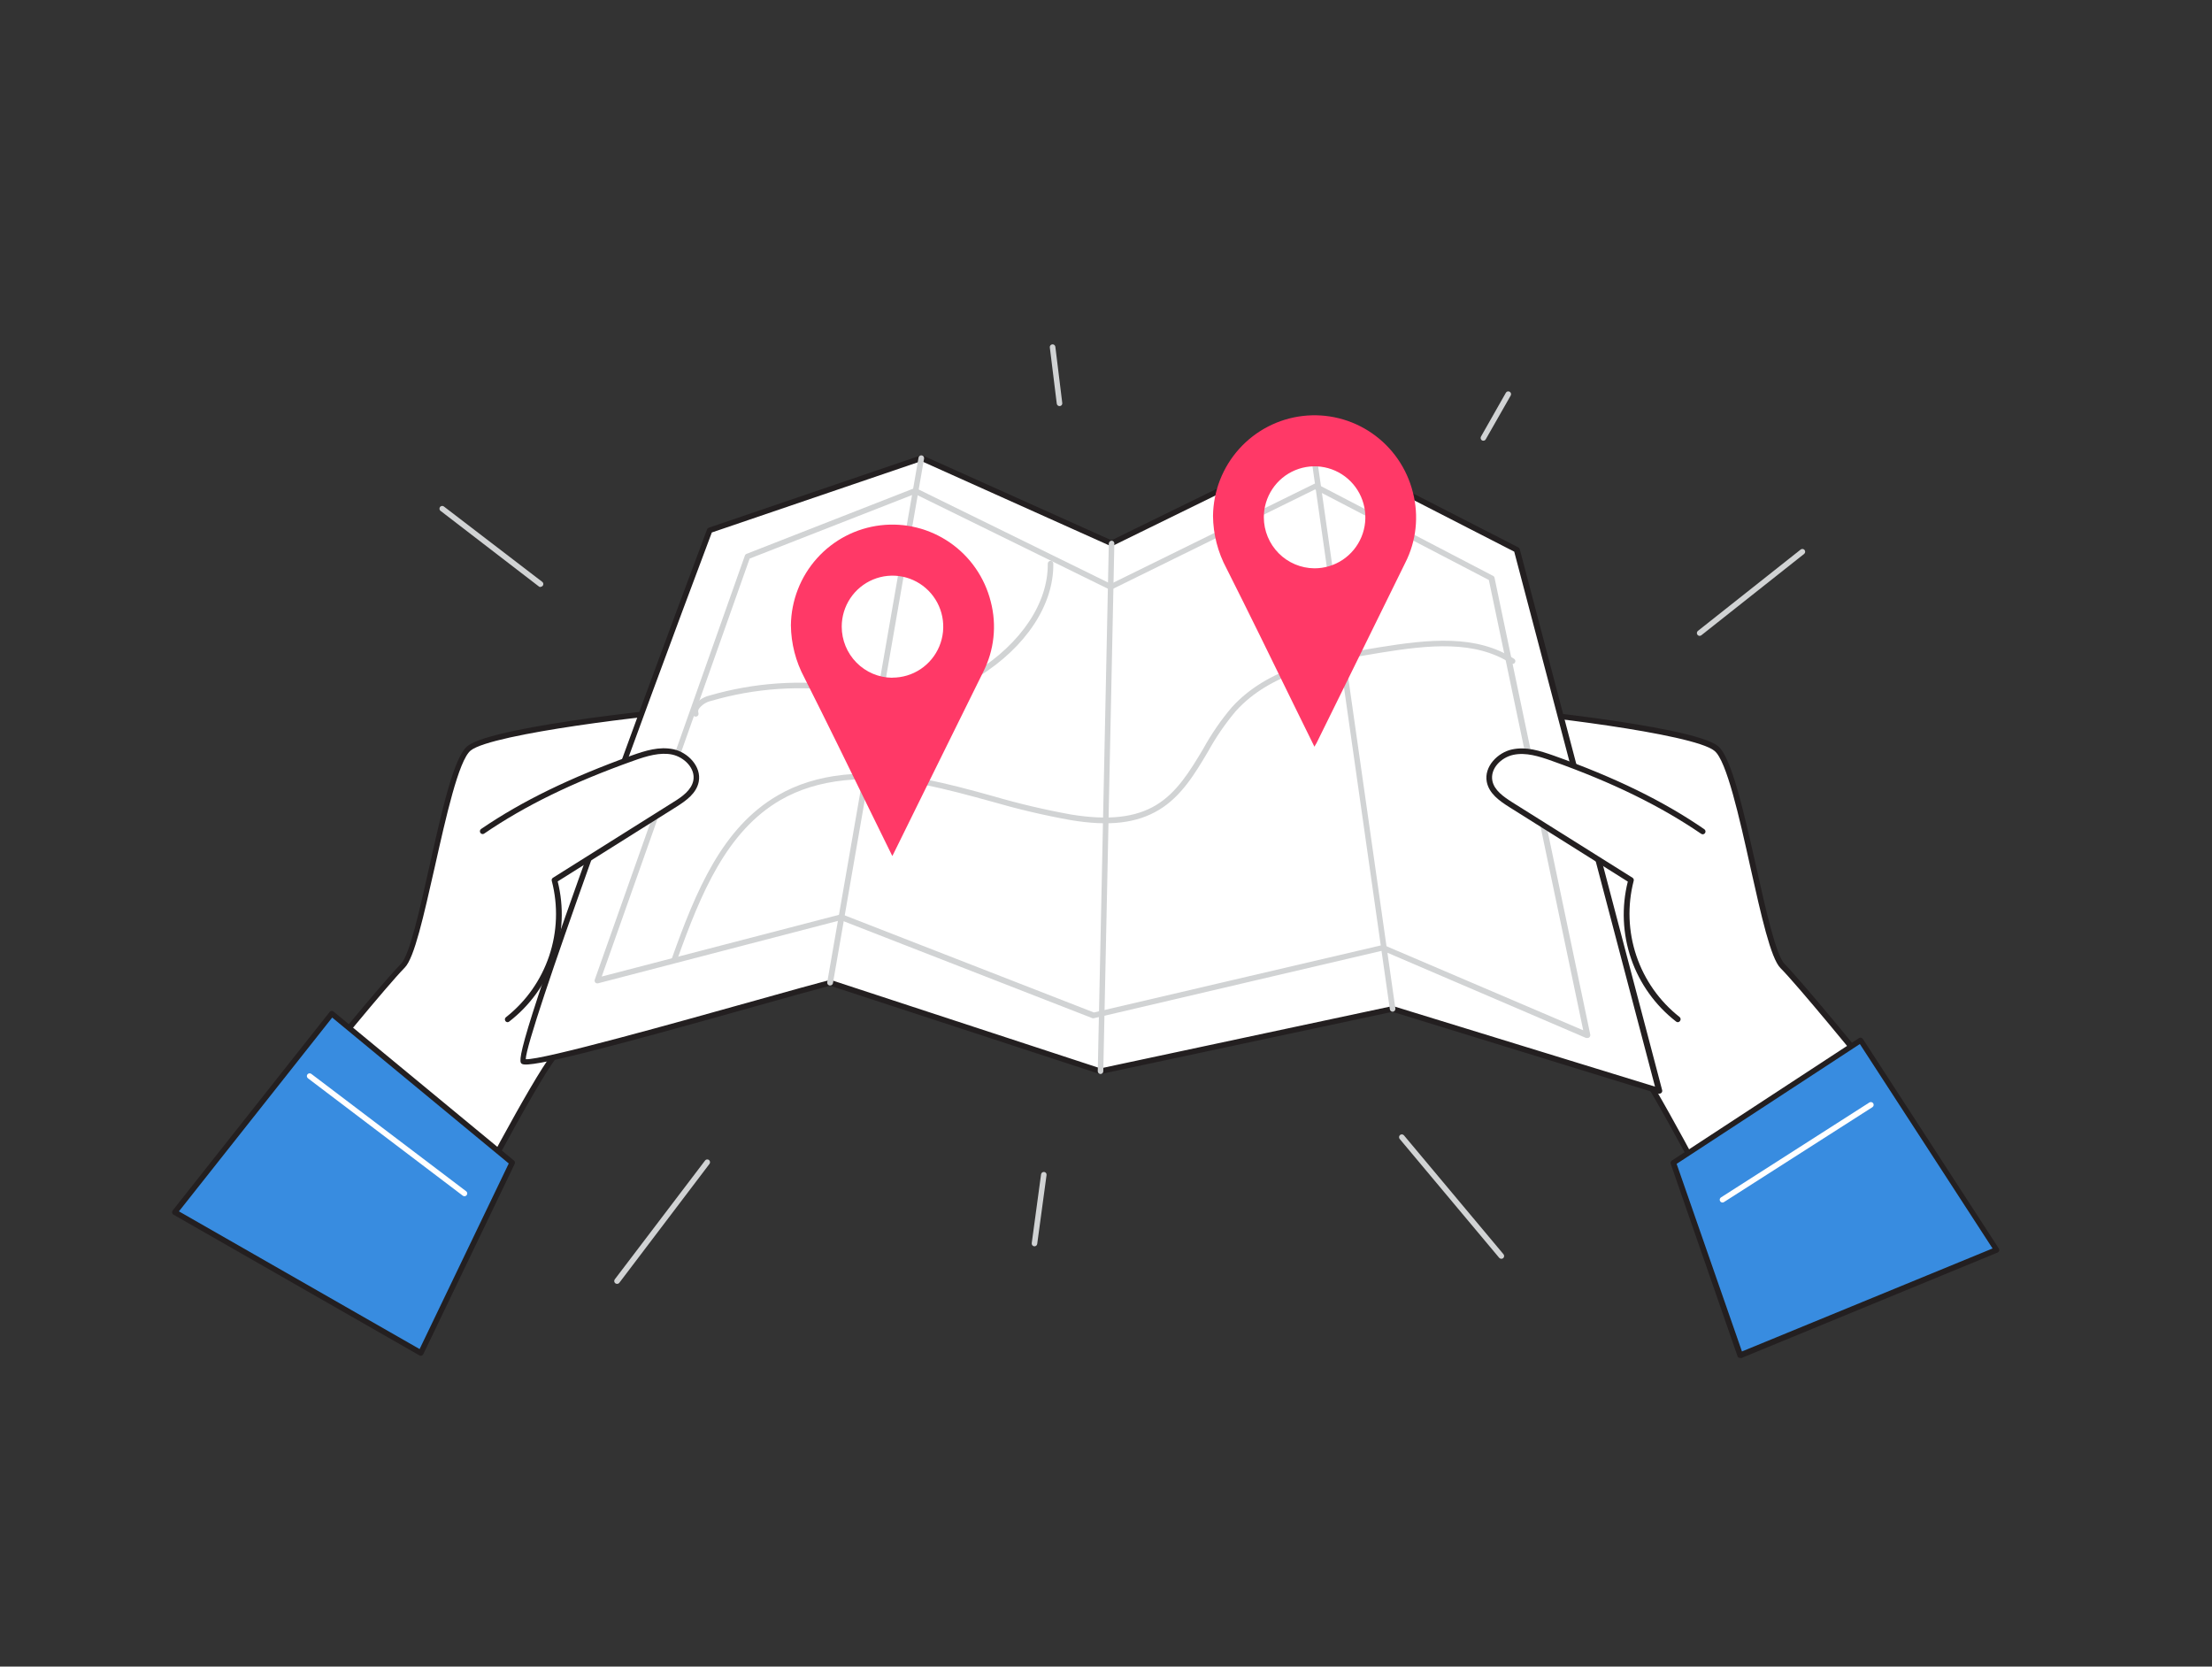 <svg width="146" height="110" viewBox="0 0 146 110" fill="none" xmlns="http://www.w3.org/2000/svg">
<rect x="0" y="0" width="146" height="110" fill="#333333" stroke="none"/>
<path d="M114.019 80.993C114.019 80.993 109.153 71.588 107.668 69.696C106.182 67.804 98.703 47.098 98.601 46.9C98.499 46.702 111.701 48.096 113.289 49.394C114.877 50.692 116.366 62.451 117.669 63.749C118.972 65.047 123.808 71.023 123.808 71.023L114.019 80.993Z" fill="white"/>
<path d="M114.019 81.176H113.989C113.961 81.171 113.934 81.159 113.911 81.142C113.888 81.125 113.868 81.103 113.854 81.077C113.807 80.986 108.985 71.669 107.522 69.81C106.244 68.182 100.755 53.262 98.948 48.36C98.663 47.586 98.459 47.029 98.437 46.977C98.421 46.938 98.417 46.896 98.427 46.855C98.437 46.814 98.46 46.777 98.492 46.75C98.754 46.537 104.426 47.274 105.459 47.421C108.602 47.861 112.533 48.521 113.405 49.254C114.278 49.988 115.077 53.475 115.906 57.171C116.552 60.064 117.22 63.037 117.785 63.62C119.067 64.911 123.75 70.668 123.95 70.913C123.98 70.946 123.997 70.99 123.997 71.034C123.997 71.079 123.98 71.122 123.95 71.155L114.157 81.125C114.139 81.143 114.118 81.158 114.094 81.166C114.07 81.175 114.044 81.179 114.019 81.176ZM98.86 47.076L99.291 48.246C104.12 61.365 106.985 68.548 107.81 69.597C109.182 71.342 113.285 79.229 114.062 80.7L123.552 71.027C122.841 70.154 118.68 65.061 117.515 63.892C116.877 63.25 116.256 60.474 115.537 57.262C114.807 53.962 113.96 50.2 113.165 49.562C111.785 48.4 100.605 47.109 98.86 47.062V47.076Z" fill="#231F20"/>
<path d="M114.855 89.441L110.445 76.74L122.801 68.655L131.776 82.489L114.855 89.441Z" fill="#388CE0"/>
<path d="M114.854 89.621C114.829 89.626 114.803 89.626 114.778 89.621C114.756 89.61 114.736 89.595 114.72 89.577C114.703 89.559 114.691 89.537 114.683 89.514L110.274 76.817C110.26 76.778 110.259 76.735 110.273 76.696C110.286 76.656 110.312 76.623 110.347 76.6L122.702 68.515C122.743 68.489 122.792 68.48 122.839 68.49C122.886 68.501 122.928 68.529 122.954 68.57L131.929 82.405C131.944 82.427 131.953 82.453 131.957 82.479C131.961 82.506 131.959 82.533 131.951 82.559C131.942 82.584 131.928 82.607 131.91 82.627C131.892 82.646 131.87 82.662 131.845 82.672L114.924 89.639C114.9 89.637 114.877 89.63 114.854 89.621ZM110.664 76.817L114.975 89.199L131.517 82.401L122.757 68.908L110.664 76.817Z" fill="#231F20"/>
<path d="M30.233 80.993C30.233 80.993 35.098 71.588 36.584 69.696C38.069 67.804 45.548 47.098 45.651 46.9C45.753 46.702 32.551 48.096 30.963 49.394C29.375 50.692 27.886 62.451 26.583 63.749C25.28 65.047 20.44 71.023 20.44 71.023L30.233 80.993Z" fill="white"/>
<path d="M30.233 81.176C30.209 81.177 30.185 81.172 30.163 81.162C30.141 81.153 30.122 81.139 30.105 81.121L20.312 71.152C20.282 71.119 20.266 71.075 20.266 71.031C20.266 70.986 20.282 70.943 20.312 70.91C20.502 70.664 25.185 64.9 26.466 63.617C27.032 63.048 27.7 60.06 28.346 57.167C29.174 53.471 29.952 49.98 30.846 49.251C31.74 48.521 35.65 47.861 38.792 47.417C39.825 47.271 45.494 46.534 45.76 46.746C45.794 46.773 45.817 46.811 45.827 46.853C45.836 46.895 45.831 46.939 45.811 46.977L45.304 48.356C43.479 53.258 38.004 68.178 36.73 69.806C35.27 71.665 30.445 80.982 30.397 81.074C30.383 81.099 30.364 81.121 30.341 81.138C30.317 81.155 30.291 81.167 30.262 81.173L30.233 81.176ZM20.688 71.012L30.178 80.685C30.941 79.218 35.058 71.328 36.431 69.582C37.256 68.534 40.121 61.351 44.95 48.231L45.38 47.062C43.636 47.109 32.456 48.404 31.065 49.537C30.27 50.186 29.434 53.937 28.693 57.237C27.963 60.449 27.353 63.224 26.714 63.866C25.55 65.047 21.4 70.14 20.688 71.012Z" fill="#231F20"/>
<path d="M27.773 89.302L33.806 76.74L21.9 66.906L11.538 80.01L27.773 89.302Z" fill="#388CE0"/>
<path d="M27.773 89.485C27.742 89.486 27.711 89.477 27.685 89.459L11.446 80.168C11.423 80.155 11.404 80.137 11.389 80.116C11.373 80.094 11.363 80.069 11.359 80.043C11.354 80.018 11.354 79.991 11.361 79.966C11.367 79.941 11.379 79.917 11.395 79.897L21.758 66.792C21.772 66.773 21.79 66.757 21.811 66.745C21.832 66.733 21.854 66.725 21.878 66.722C21.927 66.718 21.975 66.733 22.013 66.763L33.923 76.6C33.955 76.626 33.977 76.662 33.985 76.702C33.994 76.742 33.989 76.784 33.971 76.82L27.937 89.382C27.914 89.427 27.875 89.461 27.828 89.478L27.773 89.485ZM11.811 79.952L27.696 89.041L33.58 76.791L21.926 67.162L11.811 79.952Z" fill="#231F20"/>
<path d="M46.84 34.998C46.84 34.998 33.825 69.623 34.547 70.055C35.27 70.488 51.421 65.725 54.794 64.86L72.635 70.704L91.918 66.59L109.5 72.002L100.108 36.3L86.603 29.374L73.365 35.864L60.82 30.235L46.84 34.998Z" fill="white"/>
<path d="M109.5 72.186H109.445L91.907 66.781L72.671 70.884C72.64 70.891 72.608 70.891 72.577 70.884L54.79 65.058C53.885 65.292 52.093 65.791 50.027 66.374C40.095 69.161 34.963 70.521 34.456 70.22C34.208 70.074 33.872 69.854 40.252 52.309C43.38 43.696 46.636 35.028 46.669 34.94C46.679 34.914 46.695 34.892 46.714 34.873C46.734 34.854 46.757 34.839 46.782 34.83L60.762 30.063C60.805 30.047 60.853 30.047 60.897 30.063L73.365 35.662L86.545 29.205C86.571 29.192 86.599 29.186 86.627 29.186C86.656 29.186 86.684 29.192 86.709 29.205L100.214 36.128C100.237 36.14 100.258 36.156 100.274 36.176C100.29 36.197 100.302 36.22 100.309 36.245L109.708 71.951C109.715 71.978 109.716 72.007 109.711 72.034C109.706 72.061 109.694 72.088 109.677 72.11C109.66 72.132 109.638 72.15 109.613 72.163C109.588 72.175 109.561 72.182 109.533 72.182L109.5 72.186ZM91.903 66.407H91.958L109.237 71.72L99.944 36.41L86.611 29.575L73.434 36.029C73.385 36.049 73.33 36.049 73.281 36.029L60.813 30.433L46.983 35.145C42.004 48.382 34.741 68.27 34.701 69.909C35.73 69.997 44.921 67.415 49.928 66.015C52.038 65.424 53.859 64.915 54.75 64.684C54.783 64.673 54.819 64.673 54.852 64.684L72.635 70.514L91.871 66.411L91.903 66.407Z" fill="#231F20"/>
<path d="M45.917 47.3C45.878 47.3 45.84 47.287 45.809 47.264C45.778 47.241 45.754 47.209 45.742 47.172C45.712 47.081 45.702 46.986 45.71 46.892C45.718 46.797 45.745 46.705 45.789 46.622C46.033 46.265 46.4 46.011 46.819 45.91C49.766 45.05 52.864 44.839 55.9 45.291C56.265 45.349 56.663 45.419 57.042 45.485C58.283 45.709 59.568 45.936 60.816 45.771C62.105 45.561 63.332 45.071 64.412 44.334C67.415 42.449 69.186 39.783 69.157 37.202C69.157 37.154 69.176 37.108 69.21 37.073C69.243 37.039 69.288 37.018 69.335 37.015C69.36 37.014 69.384 37.018 69.407 37.027C69.43 37.036 69.451 37.049 69.468 37.066C69.485 37.083 69.499 37.104 69.508 37.127C69.518 37.149 69.522 37.174 69.522 37.198C69.562 39.908 67.726 42.698 64.616 44.645C63.491 45.41 62.213 45.92 60.871 46.138C59.572 46.306 58.258 46.072 56.991 45.848C56.626 45.778 56.236 45.712 55.86 45.654C52.875 45.209 49.829 45.416 46.932 46.262C46.608 46.335 46.322 46.523 46.125 46.79C46.102 46.831 46.088 46.875 46.084 46.921C46.079 46.968 46.085 47.014 46.099 47.058C46.115 47.104 46.111 47.154 46.09 47.197C46.069 47.24 46.032 47.273 45.986 47.289L45.917 47.3Z" fill="#D1D3D4"/>
<path d="M44.53 63.466C44.501 63.466 44.472 63.459 44.446 63.446C44.42 63.432 44.398 63.412 44.381 63.388C44.364 63.364 44.353 63.336 44.349 63.307C44.345 63.278 44.348 63.248 44.358 63.221C45.943 58.78 47.669 54.622 51.334 52.499C53.841 51.033 57.126 50.692 61.097 51.447C62.601 51.733 64.098 52.144 65.547 52.547C67.248 53.044 68.975 53.45 70.719 53.764C73.168 54.157 74.942 53.959 76.307 53.137C77.672 52.316 78.537 50.901 79.42 49.419C79.957 48.442 80.59 47.522 81.311 46.673C83.651 44.106 87.264 43.329 91.071 42.717C94.312 42.196 97.433 41.862 99.937 43.483C99.978 43.51 100.006 43.552 100.016 43.599C100.026 43.647 100.017 43.697 99.99 43.738C99.963 43.779 99.922 43.807 99.874 43.817C99.826 43.827 99.777 43.818 99.736 43.791C97.342 42.24 94.298 42.57 91.126 43.08C87.388 43.681 83.844 44.429 81.581 46.919C80.878 47.75 80.259 48.651 79.734 49.606C78.865 51.073 77.971 52.565 76.497 53.453C75.022 54.34 73.212 54.553 70.657 54.127C68.9 53.811 67.162 53.402 65.448 52.903C64.006 52.507 62.528 52.1 61.024 51.803C57.144 51.069 53.943 51.403 51.512 52.807C47.954 54.872 46.26 58.964 44.698 63.334C44.688 63.371 44.666 63.404 44.636 63.428C44.605 63.452 44.568 63.465 44.53 63.466Z" fill="#D1D3D4"/>
<path d="M72.635 70.888C72.587 70.886 72.541 70.865 72.508 70.83C72.475 70.796 72.456 70.749 72.456 70.701L73.186 35.867C73.19 35.82 73.211 35.775 73.245 35.742C73.279 35.709 73.325 35.689 73.372 35.688C73.396 35.688 73.42 35.693 73.442 35.702C73.465 35.712 73.485 35.725 73.501 35.743C73.518 35.76 73.531 35.781 73.54 35.804C73.548 35.826 73.552 35.85 73.551 35.875L72.821 70.708C72.821 70.732 72.816 70.756 72.806 70.778C72.796 70.8 72.782 70.82 72.765 70.837C72.748 70.853 72.728 70.866 72.705 70.875C72.683 70.884 72.659 70.888 72.635 70.888Z" fill="#D1D3D4"/>
<path d="M54.794 65.043H54.75C54.703 65.034 54.66 65.007 54.632 64.967C54.604 64.927 54.593 64.878 54.6 64.83L60.627 30.206C60.635 30.157 60.662 30.114 60.702 30.085C60.742 30.057 60.792 30.046 60.84 30.054C60.889 30.062 60.932 30.089 60.96 30.13C60.988 30.17 61 30.22 60.992 30.268L54.976 64.9C54.966 64.941 54.943 64.978 54.91 65.004C54.877 65.029 54.836 65.043 54.794 65.043Z" fill="#D1D3D4"/>
<path d="M91.914 66.774C91.87 66.774 91.828 66.758 91.795 66.729C91.762 66.7 91.741 66.66 91.735 66.616L86.432 29.396C86.425 29.347 86.438 29.298 86.467 29.259C86.497 29.219 86.54 29.194 86.589 29.187C86.637 29.18 86.686 29.193 86.725 29.222C86.764 29.252 86.79 29.296 86.797 29.344L92.1 66.565C92.107 66.613 92.094 66.662 92.064 66.701C92.035 66.74 91.992 66.766 91.944 66.774H91.914Z" fill="#D1D3D4"/>
<path d="M104.755 68.508C104.732 68.511 104.709 68.511 104.686 68.508L91.25 62.744L72.208 67.203C72.174 67.214 72.136 67.214 72.102 67.203L55.498 60.731L39.475 64.9C39.443 64.908 39.409 64.908 39.377 64.899C39.345 64.89 39.316 64.873 39.292 64.849C39.27 64.823 39.255 64.793 39.249 64.76C39.243 64.727 39.245 64.693 39.256 64.662L49.166 36.667C49.174 36.642 49.188 36.619 49.206 36.6C49.225 36.581 49.247 36.566 49.271 36.557L60.327 32.23C60.351 32.219 60.376 32.214 60.402 32.214C60.428 32.214 60.453 32.219 60.477 32.23L73.321 38.537L86.739 31.937C86.764 31.924 86.792 31.918 86.821 31.918C86.849 31.918 86.877 31.924 86.903 31.937L98.55 38.009C98.574 38.021 98.595 38.039 98.611 38.06C98.628 38.082 98.639 38.107 98.645 38.133L104.963 68.284C104.97 68.317 104.967 68.351 104.956 68.383C104.945 68.414 104.926 68.442 104.901 68.464C104.882 68.482 104.858 68.496 104.833 68.503C104.808 68.511 104.781 68.513 104.755 68.508ZM91.25 62.37C91.273 62.364 91.296 62.364 91.319 62.37L104.499 68.002L98.269 38.28L86.797 32.303L73.38 38.903C73.354 38.914 73.327 38.92 73.299 38.92C73.272 38.92 73.244 38.914 73.219 38.903L60.386 32.6L49.479 36.868L39.716 64.453L55.48 60.353C55.517 60.342 55.556 60.342 55.593 60.353L72.201 66.825L91.25 62.374V62.37Z" fill="#D1D3D4"/>
<path d="M112.387 54.875C109.358 52.789 105.97 51.275 102.507 50.043C101.649 49.738 100.736 49.445 99.846 49.636C98.955 49.826 98.134 50.673 98.313 51.568C98.455 52.272 99.116 52.727 99.722 53.108L107.653 58.095C107.22 59.759 107.282 61.514 107.832 63.143C108.381 64.772 109.394 66.204 110.745 67.261" fill="white"/>
<path d="M110.745 67.467C110.705 67.467 110.667 67.454 110.635 67.43C109.264 66.37 108.23 64.93 107.663 63.288C107.095 61.645 107.019 59.872 107.441 58.186L99.623 53.273C98.955 52.851 98.287 52.375 98.134 51.612C97.933 50.593 98.864 49.661 99.806 49.463C100.747 49.265 101.631 49.548 102.569 49.878C106.62 51.322 109.774 52.862 112.489 54.729C112.509 54.742 112.527 54.76 112.54 54.78C112.553 54.8 112.562 54.823 112.567 54.847C112.571 54.871 112.571 54.895 112.566 54.919C112.56 54.943 112.551 54.965 112.537 54.985C112.524 55.005 112.507 55.023 112.487 55.036C112.467 55.049 112.444 55.058 112.421 55.063C112.398 55.067 112.373 55.067 112.35 55.062C112.327 55.056 112.305 55.047 112.285 55.033C109.595 53.2 106.467 51.656 102.448 50.226C101.569 49.911 100.711 49.647 99.893 49.819C99.076 49.991 98.342 50.732 98.503 51.539C98.63 52.162 99.233 52.584 99.828 52.961L107.752 57.933C107.785 57.954 107.811 57.986 107.825 58.023C107.839 58.06 107.84 58.101 107.828 58.139C107.407 59.769 107.469 61.488 108.007 63.084C108.544 64.68 109.534 66.083 110.854 67.122C110.893 67.151 110.919 67.195 110.925 67.243C110.932 67.291 110.92 67.34 110.891 67.379C110.875 67.404 110.854 67.425 110.828 67.44C110.803 67.456 110.774 67.465 110.745 67.467Z" fill="#231F20"/>
<path d="M86.757 49.284C86.282 48.319 85.826 47.395 85.374 46.471C83.913 43.483 82.454 40.491 80.953 37.514C80.381 36.449 80.075 35.259 80.063 34.049C80.084 32.416 80.696 30.846 81.784 29.633C82.873 28.42 84.363 27.646 85.978 27.455C87.592 27.265 89.221 27.67 90.559 28.597C91.898 29.523 92.856 30.907 93.254 32.49C93.663 34.056 93.483 35.718 92.746 37.158L89.06 44.653L86.892 49.053C86.844 49.133 86.808 49.185 86.757 49.284ZM86.757 37.51C87.42 37.512 88.069 37.316 88.622 36.948C89.174 36.579 89.605 36.054 89.861 35.439C90.116 34.824 90.183 34.147 90.055 33.493C89.927 32.839 89.608 32.238 89.14 31.767C88.671 31.295 88.074 30.973 87.423 30.843C86.773 30.713 86.098 30.779 85.486 31.034C84.873 31.289 84.349 31.721 83.981 32.276C83.613 32.83 83.416 33.481 83.417 34.148C83.421 35.036 83.773 35.886 84.397 36.516C85.02 37.145 85.866 37.502 86.749 37.51H86.757Z" fill="#FF3967"/>
<path d="M58.896 56.5L57.513 53.684C56.053 50.699 54.593 47.703 53.093 44.73C52.521 43.664 52.215 42.475 52.202 41.265C52.224 39.632 52.836 38.062 53.924 36.849C55.012 35.636 56.503 34.862 58.117 34.671C59.732 34.48 61.36 34.886 62.699 35.813C64.038 36.739 64.995 38.123 65.393 39.706C65.802 41.27 65.621 42.929 64.886 44.367L61.185 51.861L59.017 56.261L58.896 56.5ZM58.896 44.726C59.559 44.728 60.208 44.533 60.761 44.164C61.313 43.795 61.745 43.271 62 42.656C62.255 42.041 62.323 41.364 62.195 40.71C62.067 40.056 61.749 39.456 61.281 38.984C60.812 38.512 60.215 38.19 59.565 38.059C58.915 37.929 58.24 37.995 57.628 38.249C57.015 38.504 56.491 38.935 56.122 39.489C55.753 40.043 55.557 40.694 55.557 41.36C55.557 42.25 55.908 43.103 56.532 43.735C57.156 44.367 58.003 44.726 58.889 44.733L58.896 44.726Z" fill="#FF3967"/>
<path d="M31.864 54.875C34.894 52.789 38.281 51.275 41.745 50.043C42.603 49.738 43.515 49.445 44.406 49.636C45.297 49.826 46.118 50.673 45.939 51.568C45.797 52.272 45.136 52.727 44.53 53.108L36.599 58.095C37.034 59.759 36.974 61.515 36.424 63.145C35.874 64.775 34.86 66.206 33.507 67.261" fill="white"/>
<path d="M33.507 67.467C33.479 67.466 33.451 67.46 33.426 67.447C33.4 67.434 33.378 67.416 33.361 67.393C33.332 67.354 33.319 67.305 33.326 67.257C33.333 67.209 33.359 67.166 33.398 67.137C34.718 66.098 35.708 64.695 36.245 63.099C36.783 61.503 36.845 59.784 36.423 58.153C36.408 58.114 36.407 58.069 36.421 58.029C36.435 57.989 36.463 57.955 36.5 57.933L44.435 52.947C45.037 52.58 45.632 52.147 45.76 51.524C45.921 50.717 45.158 49.973 44.369 49.804C43.581 49.636 42.683 49.896 41.814 50.211C37.799 51.641 34.664 53.17 31.959 55.018C31.94 55.032 31.918 55.042 31.894 55.047C31.871 55.052 31.847 55.052 31.823 55.048C31.8 55.043 31.778 55.034 31.758 55.021C31.738 55.008 31.721 54.991 31.708 54.971C31.694 54.951 31.684 54.928 31.679 54.904C31.674 54.881 31.674 54.856 31.678 54.832C31.682 54.809 31.691 54.786 31.705 54.765C31.718 54.745 31.735 54.728 31.755 54.714C34.478 52.855 37.632 51.333 41.683 49.867C42.614 49.537 43.508 49.258 44.446 49.452C45.384 49.647 46.319 50.582 46.118 51.601C45.965 52.364 45.297 52.84 44.629 53.262L36.81 58.175C37.233 59.861 37.156 61.634 36.589 63.277C36.021 64.919 34.988 66.359 33.617 67.419C33.587 67.447 33.548 67.464 33.507 67.467Z" fill="#231F20"/>
<path d="M35.679 38.746C35.639 38.746 35.6 38.734 35.569 38.709L29.098 33.733C29.075 33.72 29.056 33.703 29.041 33.681C29.026 33.66 29.015 33.636 29.01 33.611C29.005 33.585 29.005 33.559 29.011 33.534C29.017 33.508 29.028 33.484 29.044 33.464C29.059 33.443 29.079 33.426 29.102 33.413C29.125 33.401 29.15 33.394 29.176 33.392C29.202 33.39 29.227 33.393 29.252 33.402C29.276 33.411 29.298 33.425 29.317 33.444L35.788 38.401C35.819 38.424 35.842 38.456 35.853 38.493C35.864 38.53 35.864 38.569 35.852 38.606C35.84 38.642 35.816 38.674 35.785 38.696C35.754 38.719 35.717 38.731 35.679 38.731V38.746Z" fill="#D1D3D4"/>
<path d="M69.934 26.803C69.89 26.804 69.847 26.788 69.813 26.759C69.78 26.73 69.758 26.69 69.751 26.646L69.292 22.935C69.285 22.886 69.299 22.837 69.328 22.798C69.358 22.759 69.402 22.734 69.45 22.728C69.499 22.721 69.548 22.735 69.586 22.765C69.625 22.795 69.65 22.839 69.657 22.887L70.113 26.598C70.116 26.622 70.115 26.646 70.109 26.67C70.103 26.693 70.093 26.715 70.078 26.734C70.063 26.753 70.045 26.769 70.024 26.781C70.003 26.793 69.98 26.801 69.956 26.803H69.934Z" fill="#D1D3D4"/>
<path d="M112.183 41.969C112.155 41.968 112.127 41.962 112.101 41.949C112.076 41.936 112.054 41.918 112.037 41.895C112.007 41.857 111.994 41.808 112.001 41.76C112.007 41.712 112.032 41.668 112.07 41.639L118.851 36.271C118.89 36.24 118.938 36.227 118.987 36.233C119.035 36.239 119.079 36.263 119.109 36.302C119.139 36.34 119.152 36.389 119.147 36.438C119.141 36.486 119.116 36.53 119.078 36.56L112.296 41.928C112.263 41.953 112.224 41.967 112.183 41.969Z" fill="#D1D3D4"/>
<path d="M97.907 29.088C97.876 29.088 97.844 29.08 97.816 29.066C97.775 29.041 97.744 29 97.732 28.953C97.72 28.905 97.727 28.855 97.751 28.813L99.393 25.923C99.405 25.902 99.421 25.884 99.44 25.869C99.459 25.855 99.481 25.844 99.504 25.837C99.527 25.831 99.552 25.829 99.575 25.833C99.599 25.836 99.622 25.843 99.643 25.855C99.664 25.867 99.682 25.884 99.697 25.903C99.712 25.922 99.722 25.944 99.729 25.967C99.735 25.99 99.737 26.015 99.734 26.039C99.73 26.063 99.723 26.086 99.711 26.107L98.064 28.996C98.049 29.024 98.026 29.047 97.998 29.063C97.971 29.079 97.939 29.087 97.907 29.088Z" fill="#D1D3D4"/>
<path d="M40.723 84.737C40.684 84.736 40.646 84.723 40.614 84.7C40.575 84.67 40.549 84.626 40.542 84.577C40.535 84.529 40.548 84.479 40.577 84.44L46.538 76.597C46.567 76.558 46.61 76.532 46.658 76.525C46.706 76.518 46.754 76.531 46.793 76.56C46.831 76.59 46.856 76.633 46.863 76.681C46.87 76.729 46.858 76.778 46.83 76.817L40.88 84.663C40.862 84.687 40.838 84.707 40.811 84.719C40.783 84.732 40.753 84.738 40.723 84.737Z" fill="#D1D3D4"/>
<path d="M99.097 83.083C99.071 83.083 99.044 83.078 99.02 83.067C98.995 83.056 98.973 83.04 98.955 83.021L92.385 75.174C92.354 75.137 92.338 75.088 92.343 75.039C92.347 74.99 92.37 74.945 92.407 74.914C92.444 74.882 92.493 74.867 92.541 74.871C92.59 74.875 92.635 74.898 92.666 74.936L99.236 82.782C99.267 82.82 99.282 82.868 99.278 82.917C99.274 82.966 99.251 83.011 99.214 83.043C99.18 83.068 99.14 83.082 99.097 83.083Z" fill="#D1D3D4"/>
<path d="M68.255 82.258C68.207 82.251 68.163 82.225 68.134 82.186C68.105 82.147 68.092 82.097 68.098 82.049L68.715 77.506C68.722 77.459 68.748 77.416 68.786 77.387C68.824 77.358 68.872 77.346 68.919 77.352C68.943 77.355 68.966 77.362 68.987 77.374C69.008 77.386 69.027 77.402 69.041 77.421C69.056 77.44 69.067 77.462 69.073 77.486C69.079 77.509 69.08 77.533 69.076 77.557L68.46 82.1C68.453 82.148 68.428 82.192 68.39 82.222C68.351 82.251 68.303 82.264 68.255 82.258Z" fill="#D1D3D4"/>
<path d="M30.66 78.954C30.619 78.955 30.579 78.942 30.547 78.918L20.327 71.17C20.288 71.141 20.263 71.097 20.256 71.049C20.249 71.001 20.261 70.952 20.29 70.913C20.32 70.875 20.363 70.85 20.411 70.843C20.458 70.836 20.507 70.848 20.546 70.877L30.766 78.624C30.797 78.647 30.819 78.68 30.831 78.716C30.842 78.753 30.842 78.793 30.829 78.829C30.817 78.865 30.794 78.897 30.763 78.92C30.732 78.942 30.695 78.954 30.656 78.954H30.66Z" fill="white"/>
<path d="M113.69 79.369C113.651 79.369 113.612 79.356 113.581 79.332C113.55 79.308 113.527 79.275 113.515 79.237C113.504 79.199 113.506 79.159 113.519 79.121C113.533 79.084 113.558 79.053 113.592 79.031L123.388 72.765C123.429 72.74 123.479 72.732 123.526 72.743C123.573 72.754 123.614 72.783 123.64 72.824C123.666 72.865 123.675 72.914 123.665 72.962C123.654 73.009 123.626 73.05 123.585 73.077L113.789 79.339C113.759 79.357 113.725 79.368 113.69 79.369Z" fill="white"/>
</svg>
